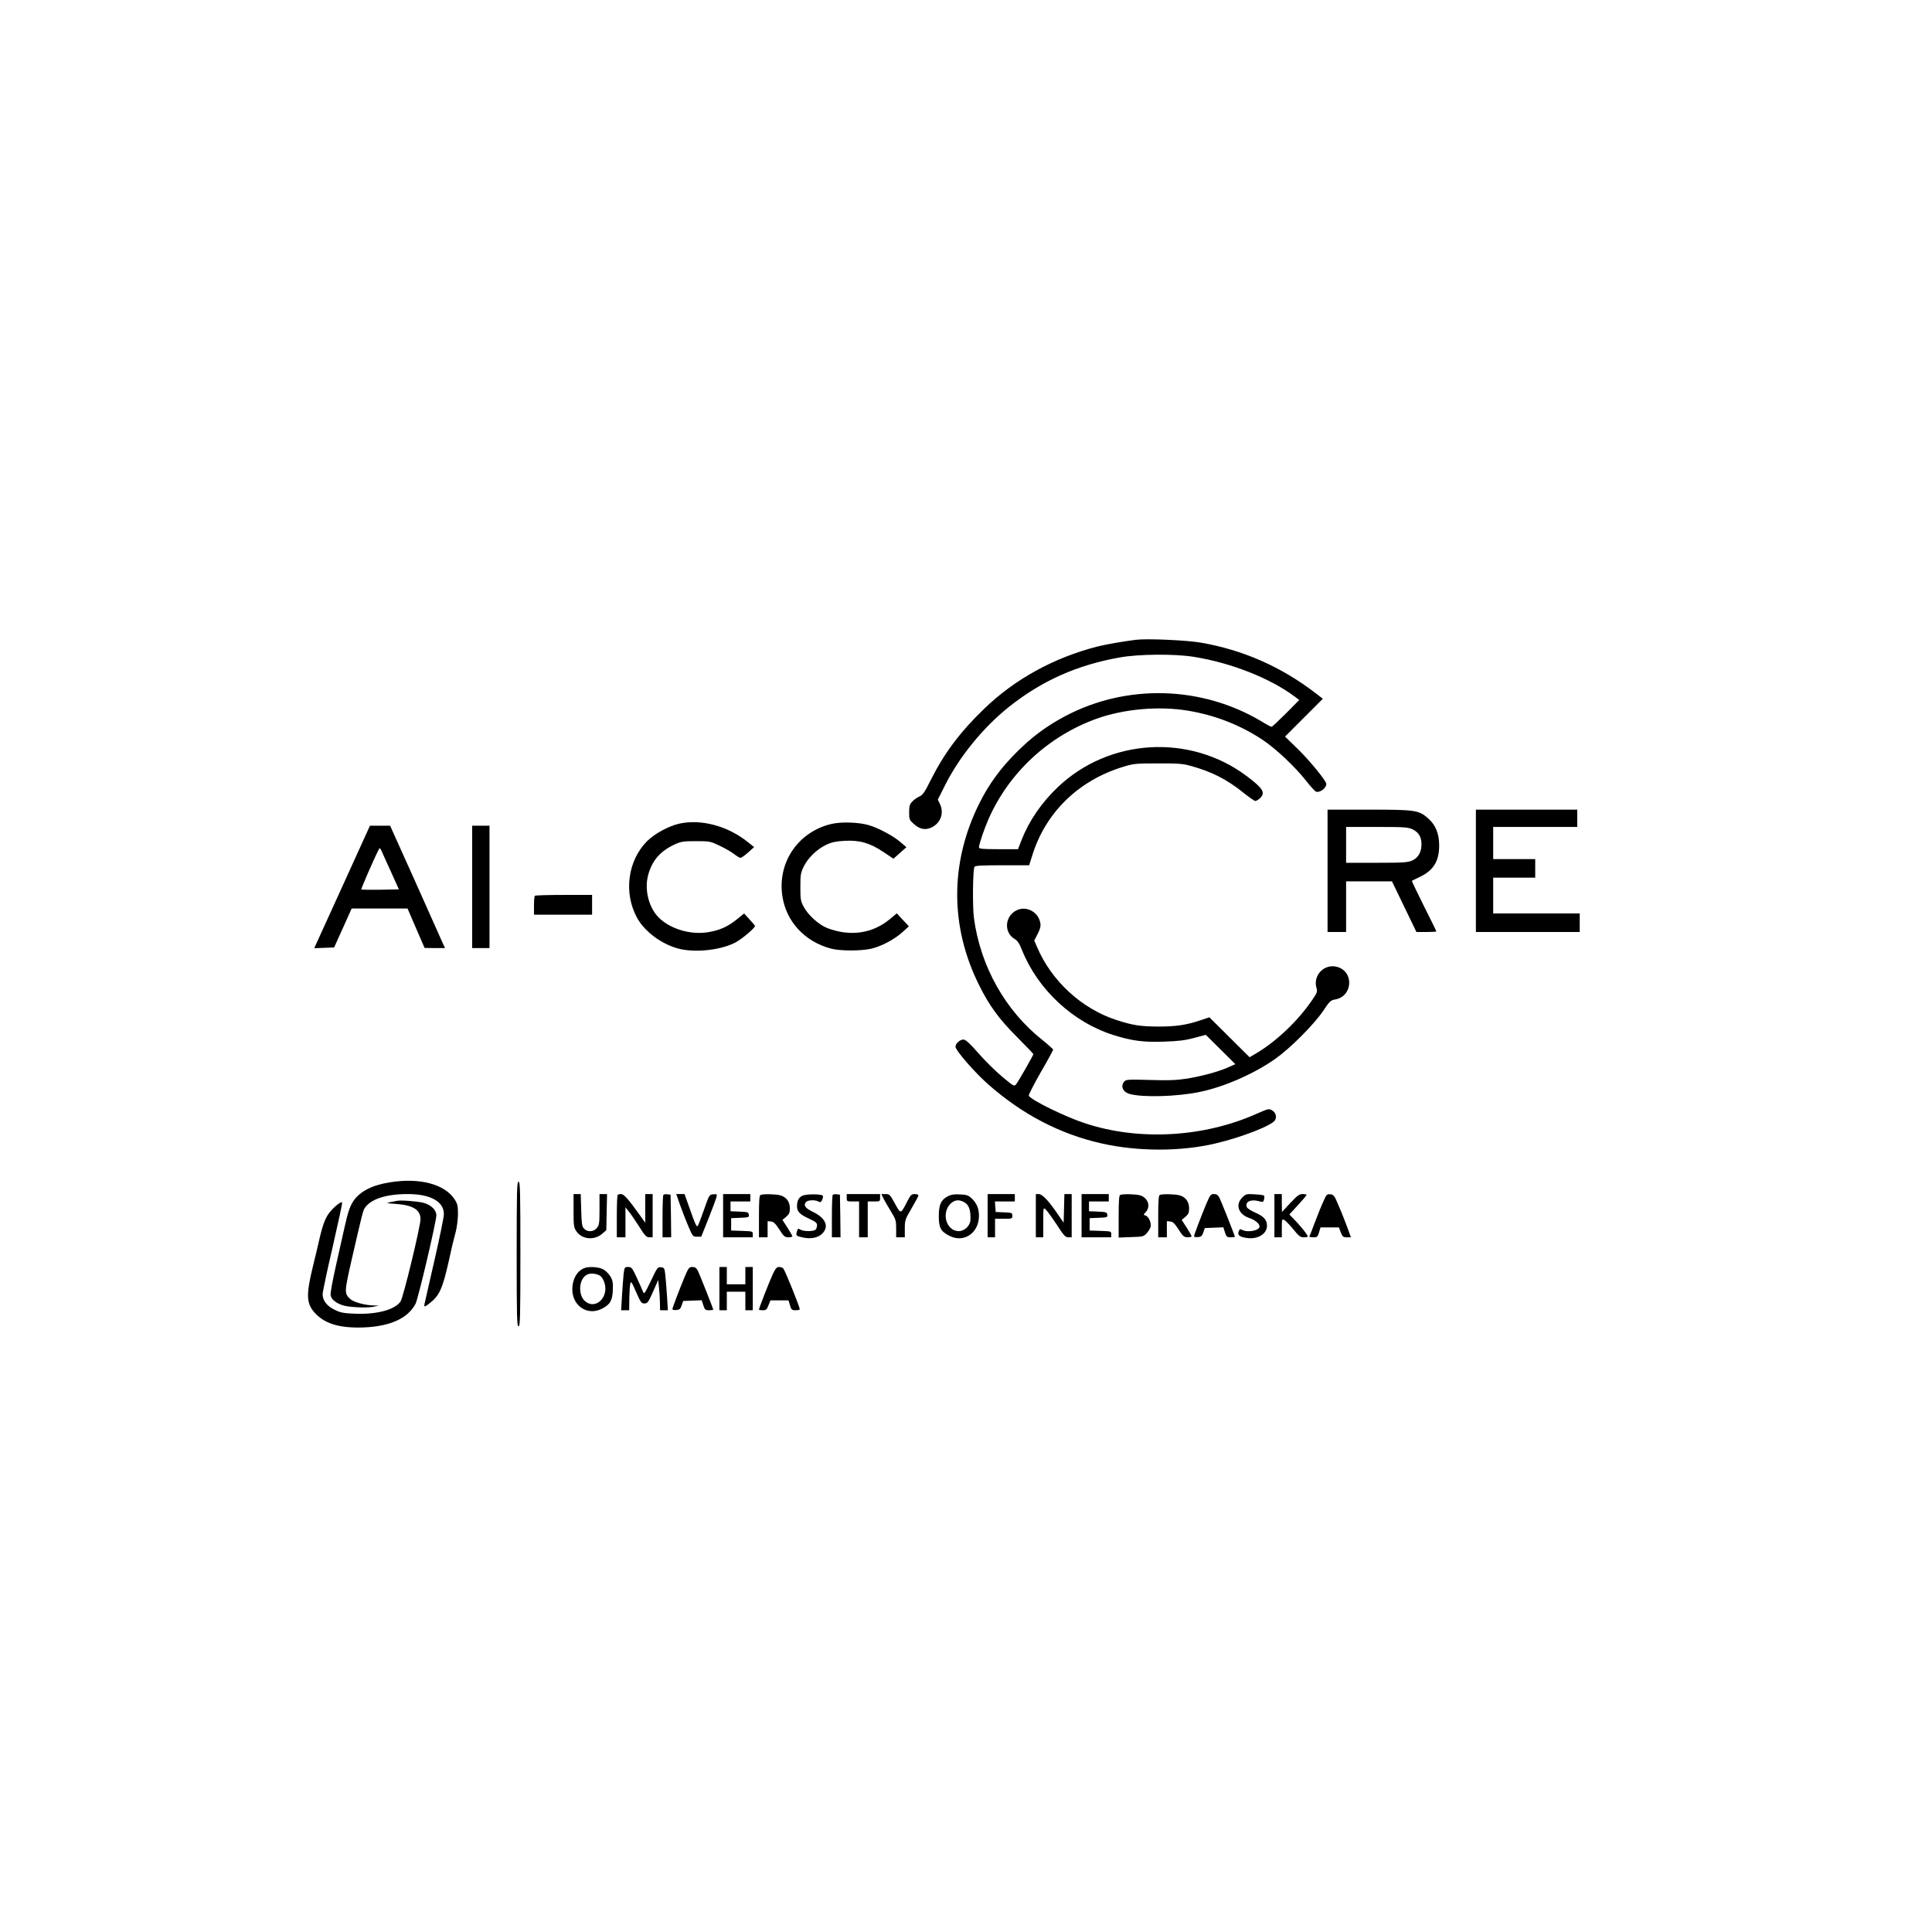 <?xml version="1.0" standalone="no"?>
<!DOCTYPE svg PUBLIC "-//W3C//DTD SVG 20010904//EN"
 "http://www.w3.org/TR/2001/REC-SVG-20010904/DTD/svg10.dtd">
<svg version="1.0" xmlns="http://www.w3.org/2000/svg"
 width="1563pt" height="1563pt" viewBox="0 0 1563 1563"
 preserveAspectRatio="xMidYMid meet">
<g transform="translate(0,1563) scale(0.1,-0.1)"
fill="#000000" stroke="none">
<path d="M9190 10454 c-104 -13 -244 -37 -310 -54 -353 -90 -670 -264 -919
-505 -194 -187 -322 -358 -432 -577 -49 -99 -64 -120 -92 -132 -17 -7 -43 -26
-57 -41 -21 -22 -25 -37 -25 -87 0 -56 2 -62 37 -93 47 -44 95 -53 145 -29 74
37 102 116 67 190 l-17 35 57 113 c114 230 310 471 517 636 264 211 552 340
897 401 154 28 446 30 601 5 304 -49 619 -174 819 -324 l33 -25 -108 -109
c-59 -59 -111 -108 -116 -108 -5 0 -41 19 -80 43 -485 290 -1095 306 -1592 42
-150 -80 -267 -167 -390 -290 -133 -133 -226 -260 -305 -420 -235 -476 -235
-992 1 -1465 81 -164 161 -274 306 -419 73 -73 133 -136 133 -139 0 -9 -121
-221 -139 -243 -16 -20 -18 -19 -113 60 -53 44 -140 130 -193 191 -73 83 -103
110 -121 110 -28 0 -64 -32 -64 -58 0 -29 154 -207 264 -304 278 -245 582
-403 920 -479 294 -66 642 -66 922 1 212 50 460 147 480 189 15 30 4 62 -28
80 -22 13 -32 10 -116 -27 -428 -193 -955 -224 -1392 -80 -161 52 -444 191
-457 224 -2 7 41 92 96 188 56 96 101 179 101 184 0 5 -37 38 -83 75 -304 240
-506 600 -558 992 -12 93 -9 391 5 413 5 9 67 12 225 12 l217 0 24 76 c107
349 373 609 735 720 84 26 102 28 280 28 155 1 203 -2 260 -18 173 -46 300
-110 438 -222 44 -35 85 -64 93 -64 8 0 26 11 40 25 43 43 21 78 -111 177
-459 344 -1111 305 -1526 -89 -133 -126 -234 -274 -295 -430 l-28 -73 -158 0
c-128 0 -158 3 -158 14 0 25 41 147 77 229 165 375 483 671 873 812 222 80
509 105 744 65 220 -37 423 -117 603 -237 105 -70 262 -218 349 -329 35 -45
71 -84 79 -88 32 -12 85 27 85 62 0 24 -132 186 -228 280 l-106 103 153 153
153 153 -60 46 c-277 213 -586 349 -927 408 -116 20 -435 34 -525 23z"/>
<path d="M10740 8585 l0 -495 75 0 75 0 0 205 0 205 185 0 186 0 99 -205 99
-205 80 0 c45 0 81 2 81 5 0 3 -45 96 -101 206 -55 111 -99 202 -97 203 2 1
33 17 69 34 107 52 152 127 152 252 0 96 -29 166 -89 219 -76 67 -103 71 -480
71 l-334 0 0 -495z m687 336 c49 -23 73 -62 73 -121 0 -63 -26 -109 -74 -131
-36 -16 -69 -19 -288 -19 l-248 0 0 145 0 145 248 0 c221 0 251 -2 289 -19z"/>
<path d="M11940 8585 l0 -495 420 0 420 0 0 75 0 75 -350 0 -350 0 0 145 0
145 170 0 170 0 0 75 0 75 -170 0 -170 0 0 130 0 130 340 0 340 0 0 70 0 70
-410 0 -410 0 0 -495z"/>
<path d="M5493 8966 c-86 -20 -198 -81 -258 -141 -156 -157 -191 -415 -83
-617 63 -118 214 -227 356 -257 137 -29 334 -4 445 56 54 30 160 120 155 133
-2 4 -22 29 -46 54 l-42 46 -58 -47 c-73 -59 -138 -89 -231 -104 -135 -23
-290 19 -388 105 -92 80 -134 236 -98 362 33 115 97 188 212 242 53 24 69 27
173 27 112 0 117 -1 194 -38 43 -20 95 -51 116 -67 21 -17 44 -30 51 -30 8 1
36 20 62 44 l48 43 -53 42 c-162 130 -379 187 -555 147z"/>
<path d="M6730 8965 c-270 -61 -441 -309 -401 -582 30 -208 182 -372 396 -428
76 -19 240 -19 324 0 83 20 185 74 251 133 l53 48 -49 52 -49 53 -55 -46
c-141 -117 -319 -144 -505 -74 -69 26 -157 105 -193 173 -25 46 -27 61 -27
161 0 100 3 115 28 166 34 70 110 142 184 176 43 20 78 27 149 31 120 6 203
-18 313 -92 l79 -53 53 47 52 46 -49 42 c-58 50 -177 113 -254 136 -79 24
-221 29 -300 11z"/>
<path d="M2768 8455 l-226 -496 81 3 80 3 71 157 71 158 226 0 226 0 69 -160
69 -159 82 -1 83 0 -24 53 c-12 28 -112 251 -221 495 l-199 442 -81 0 -82 0
-225 -495z m396 120 l63 -140 -150 -3 c-82 -1 -152 0 -154 2 -4 4 108 261 140
321 9 18 11 18 24 -10 7 -17 42 -93 77 -170z"/>
<path d="M3820 8455 l0 -495 70 0 70 0 0 495 0 495 -70 0 -70 0 0 -495z"/>
<path d="M4327 8383 c-4 -3 -7 -39 -7 -80 l0 -73 235 0 235 0 0 80 0 80 -228
0 c-126 0 -232 -3 -235 -7z"/>
<path d="M8209 8257 c-84 -56 -83 -177 2 -225 21 -13 37 -37 59 -93 128 -316
412 -580 736 -682 149 -47 244 -60 409 -54 118 4 171 10 245 30 l95 25 120
-119 119 -118 -56 -25 c-83 -37 -214 -72 -335 -92 -86 -13 -147 -16 -300 -11
-173 5 -193 4 -207 -12 -33 -37 -13 -85 42 -101 107 -30 384 -22 567 16 200
41 445 149 615 270 121 86 308 274 384 385 52 79 62 87 96 93 144 23 157 226
17 264 -102 28 -196 -67 -167 -169 9 -31 7 -39 -35 -100 -116 -170 -293 -338
-458 -434 l-48 -28 -163 162 -162 161 -69 -23 c-114 -39 -201 -52 -345 -52
-143 1 -205 10 -335 52 -283 91 -528 316 -645 591 l-23 53 28 54 c21 42 26 63
21 89 -18 97 -128 146 -207 93z"/>
<path d="M3155 6065 c-143 -22 -242 -73 -295 -150 -28 -41 -45 -89 -74 -220
-8 -38 -38 -171 -66 -294 -32 -142 -49 -235 -45 -252 7 -32 41 -59 95 -78 48
-17 196 -24 250 -13 l45 10 -45 1 c-71 2 -159 27 -187 52 -48 46 -48 54 12
318 86 374 92 398 107 420 51 72 173 111 347 111 184 0 293 -61 292 -163 0
-23 -34 -190 -76 -372 -41 -181 -78 -340 -80 -352 -7 -30 0 -29 45 7 75 59
101 118 150 335 11 50 24 108 29 130 5 22 18 72 28 110 10 39 18 104 18 145 0
65 -4 81 -27 117 -80 123 -282 177 -523 138z"/>
<path d="M4180 5485 c0 -513 2 -585 15 -585 13 0 15 72 15 585 0 513 -2 585
-15 585 -13 0 -15 -72 -15 -585z"/>
<path d="M4640 5836 c0 -122 2 -136 23 -167 45 -67 146 -76 210 -19 l32 28 3
146 3 146 -30 0 -31 0 0 -124 c0 -110 -2 -126 -21 -150 -26 -33 -77 -36 -105
-5 -16 18 -19 40 -22 150 l-4 129 -29 0 -29 0 0 -134z"/>
<path d="M4997 5963 c-4 -3 -7 -82 -7 -175 l0 -168 35 0 35 0 0 121 0 122 30
-38 c16 -20 53 -74 82 -120 45 -72 57 -84 81 -85 l27 0 0 175 0 175 -30 0 -30
0 0 -116 0 -116 -55 77 c-86 119 -118 155 -141 155 -11 0 -24 -3 -27 -7z"/>
<path d="M5367 5964 c-4 -4 -7 -83 -7 -176 l0 -168 35 0 35 0 -2 173 -3 172
-25 3 c-14 2 -29 0 -33 -4z"/>
<path d="M5501 5883 c17 -47 47 -125 67 -172 36 -84 38 -86 71 -86 l34 0 58
145 c32 80 61 158 65 173 6 27 5 28 -26 25 -32 -3 -33 -5 -75 -126 -24 -68
-46 -126 -50 -130 -10 -10 -21 13 -65 140 l-42 118 -34 0 -33 0 30 -87z"/>
<path d="M5850 5795 l0 -175 120 0 120 0 0 25 c0 24 -2 24 -87 27 l-88 3 0 50
0 50 73 3 c69 3 73 4 70 25 -3 20 -9 22 -75 25 l-73 3 0 39 0 40 80 0 80 0 0
30 0 30 -110 0 -110 0 0 -175z"/>
<path d="M6153 5963 c-10 -3 -13 -48 -13 -174 l0 -169 35 0 35 0 0 66 0 65 28
-3 c21 -2 36 -17 67 -65 35 -55 44 -62 73 -63 17 0 32 4 32 8 0 5 -18 37 -40
71 l-40 62 30 25 c25 21 30 33 30 69 0 53 -28 91 -78 105 -38 10 -137 12 -159
3z"/>
<path d="M6488 5955 c-29 -16 -41 -44 -40 -88 1 -40 26 -64 99 -97 52 -24 63
-33 63 -52 0 -13 -5 -29 -12 -36 -15 -15 -92 -16 -120 -1 -23 13 -24 12 -33
-22 -6 -25 -4 -27 44 -39 68 -16 128 -5 163 30 57 57 28 125 -72 174 -66 32
-82 54 -60 81 14 17 72 20 101 5 16 -9 21 -7 31 15 6 14 8 28 4 32 -15 15
-140 14 -168 -2z"/>
<path d="M6737 5964 c-4 -4 -7 -83 -7 -176 l0 -168 35 0 35 0 -2 173 -3 172
-25 3 c-14 2 -29 0 -33 -4z"/>
<path d="M6850 5940 c0 -29 1 -30 50 -30 l50 0 0 -145 0 -145 35 0 35 0 0 145
0 145 50 0 c49 0 50 1 50 30 l0 30 -135 0 -135 0 0 -30z"/>
<path d="M7150 5929 c12 -22 39 -70 61 -105 36 -59 39 -70 39 -134 l0 -70 35
0 35 0 0 71 c0 67 2 74 55 164 30 51 55 98 55 104 0 6 -13 11 -30 11 -26 0
-33 -7 -59 -57 -55 -108 -53 -107 -101 -20 -40 73 -44 77 -76 77 l-34 0 20
-41z"/>
<path d="M7672 5954 c-59 -30 -77 -68 -77 -161 0 -97 15 -125 88 -162 116 -58
236 24 237 162 0 59 -18 103 -59 142 -27 25 -41 30 -94 32 -44 3 -72 -1 -95
-13z m127 -49 c39 -20 55 -63 52 -143 -1 -47 -48 -92 -94 -92 -101 0 -144 145
-67 222 32 31 66 36 109 13z"/>
<path d="M7990 5795 l0 -175 30 0 30 0 0 75 0 75 70 0 c68 0 70 1 70 25 0 23
-3 24 -67 27 l-68 3 -3 43 -3 42 80 0 81 0 0 30 0 30 -110 0 -110 0 0 -175z"/>
<path d="M8380 5795 l0 -175 30 0 30 0 0 122 c0 121 0 121 20 103 11 -10 51
-65 88 -121 58 -90 71 -104 95 -104 l27 0 0 175 0 175 -30 0 -29 0 -3 -116 -3
-116 -48 70 c-73 107 -125 162 -153 162 l-24 0 0 -175z"/>
<path d="M8750 5795 l0 -175 120 0 120 0 0 25 c0 24 -2 24 -87 27 l-88 3 0 50
0 50 73 3 c69 3 73 4 70 25 -3 20 -9 22 -75 25 l-73 3 0 39 0 40 80 0 80 0 0
30 0 30 -110 0 -110 0 0 -175z"/>
<path d="M9063 5963 c-10 -3 -13 -48 -13 -175 l0 -170 101 4 c99 3 101 3 130
36 16 18 29 43 29 57 0 35 -20 74 -42 81 -19 6 -19 6 1 28 43 46 18 117 -47
136 -38 10 -137 12 -159 3z"/>
<path d="M9383 5963 c-10 -3 -13 -48 -13 -174 l0 -169 35 0 35 0 0 66 0 65 28
-3 c21 -2 36 -17 67 -65 35 -55 44 -62 73 -63 17 0 32 4 32 8 0 5 -18 37 -40
71 l-40 62 30 25 c25 21 30 33 30 69 0 53 -28 91 -78 105 -38 10 -137 12 -159
3z"/>
<path d="M9760 5893 c-45 -108 -100 -253 -100 -264 0 -6 14 -9 32 -7 26 2 33
9 43 38 l12 35 75 3 75 3 13 -41 c12 -36 16 -40 47 -40 18 0 33 2 33 5 0 9
-109 283 -124 314 -13 24 -23 31 -45 31 -26 0 -31 -7 -61 -77z"/>
<path d="M10050 5942 c-59 -59 -31 -137 60 -167 44 -15 80 -45 80 -67 0 -33
-95 -52 -141 -28 -16 9 -21 7 -28 -12 -12 -29 7 -45 64 -53 89 -14 165 32 165
99 0 47 -25 75 -95 106 -34 15 -65 35 -68 44 -17 43 30 66 95 49 36 -10 39 -9
44 14 4 13 3 27 0 31 -4 3 -38 8 -76 10 -66 4 -71 3 -100 -26z"/>
<path d="M10310 5795 l0 -175 30 0 30 0 0 75 c0 73 1 75 20 65 12 -6 44 -40
73 -75 44 -55 57 -65 85 -65 17 0 32 3 32 6 0 12 -45 70 -96 124 l-53 55 69
75 c38 41 69 78 70 83 0 4 -14 7 -32 7 -26 0 -43 -12 -99 -72 l-68 -73 -1 73
0 72 -30 0 -30 0 0 -175z"/>
<path d="M10703 5903 c-17 -37 -47 -113 -68 -168 -20 -55 -39 -103 -42 -107
-2 -5 12 -8 31 -8 32 0 36 3 47 40 l12 40 74 0 75 0 15 -40 c14 -35 20 -40 49
-40 l33 0 -30 83 c-17 45 -47 123 -69 172 -34 82 -40 90 -67 93 -28 3 -32 -1
-60 -65z"/>
<path d="M3210 5915 c-8 -2 -33 -7 -55 -11 -35 -7 -29 -9 50 -14 137 -10 197
-48 197 -124 -1 -60 -140 -636 -162 -666 -48 -67 -191 -105 -370 -98 -91 4
-116 8 -163 32 -63 30 -97 75 -97 126 0 17 36 189 81 381 44 192 79 354 77
360 -5 15 -69 -36 -105 -84 -33 -42 -57 -109 -86 -242 -9 -38 -30 -128 -48
-200 -53 -221 -50 -289 14 -362 75 -85 184 -123 356 -123 238 1 398 67 463
193 22 44 168 664 168 715 0 44 -43 85 -107 102 -49 12 -186 22 -213 15z"/>
<path d="M4725 5370 c-58 -24 -95 -90 -95 -170 0 -135 122 -216 237 -159 69
35 87 66 91 152 2 60 -1 78 -20 111 -13 21 -39 47 -58 57 -36 20 -119 25 -155
9z m136 -66 c11 -10 24 -34 30 -55 34 -113 -70 -215 -154 -149 -65 51 -55 190
16 220 30 13 85 5 108 -16z"/>
<path d="M5045 5323 c-3 -32 -9 -111 -13 -175 l-7 -118 32 0 33 0 1 93 c1 50
4 105 8 120 5 26 10 19 47 -65 37 -85 43 -93 67 -93 25 0 32 8 70 95 l42 95 6
-60 c4 -33 7 -88 8 -122 l1 -63 31 0 32 0 -7 118 c-4 64 -11 142 -14 172 -6
51 -9 55 -35 58 -26 3 -30 -2 -81 -110 -50 -104 -55 -111 -64 -88 -5 14 -28
64 -50 113 -38 81 -43 87 -70 87 -29 0 -30 -2 -37 -57z"/>
<path d="M5540 5303 c-45 -108 -100 -253 -100 -264 0 -6 14 -9 32 -7 26 2 33
9 43 38 l12 35 75 3 75 3 13 -41 c12 -36 16 -40 47 -40 18 0 33 2 33 5 0 9
-109 283 -124 314 -13 24 -23 31 -45 31 -26 0 -31 -7 -61 -77z"/>
<path d="M5820 5205 l0 -175 30 0 30 0 0 75 0 75 75 0 75 0 0 -75 0 -75 30 0
30 0 0 175 0 175 -30 0 -30 0 0 -70 0 -70 -75 0 -75 0 0 70 0 70 -30 0 -30 0
0 -175z"/>
<path d="M6248 5313 c-29 -64 -108 -267 -108 -278 0 -3 14 -5 31 -5 26 0 33 5
46 40 l16 40 73 0 73 0 12 -40 c11 -36 15 -40 46 -40 18 0 33 3 33 8 0 20
-116 307 -133 330 -5 6 -20 12 -34 12 -20 0 -29 -11 -55 -67z"/>
</g>
</svg>
